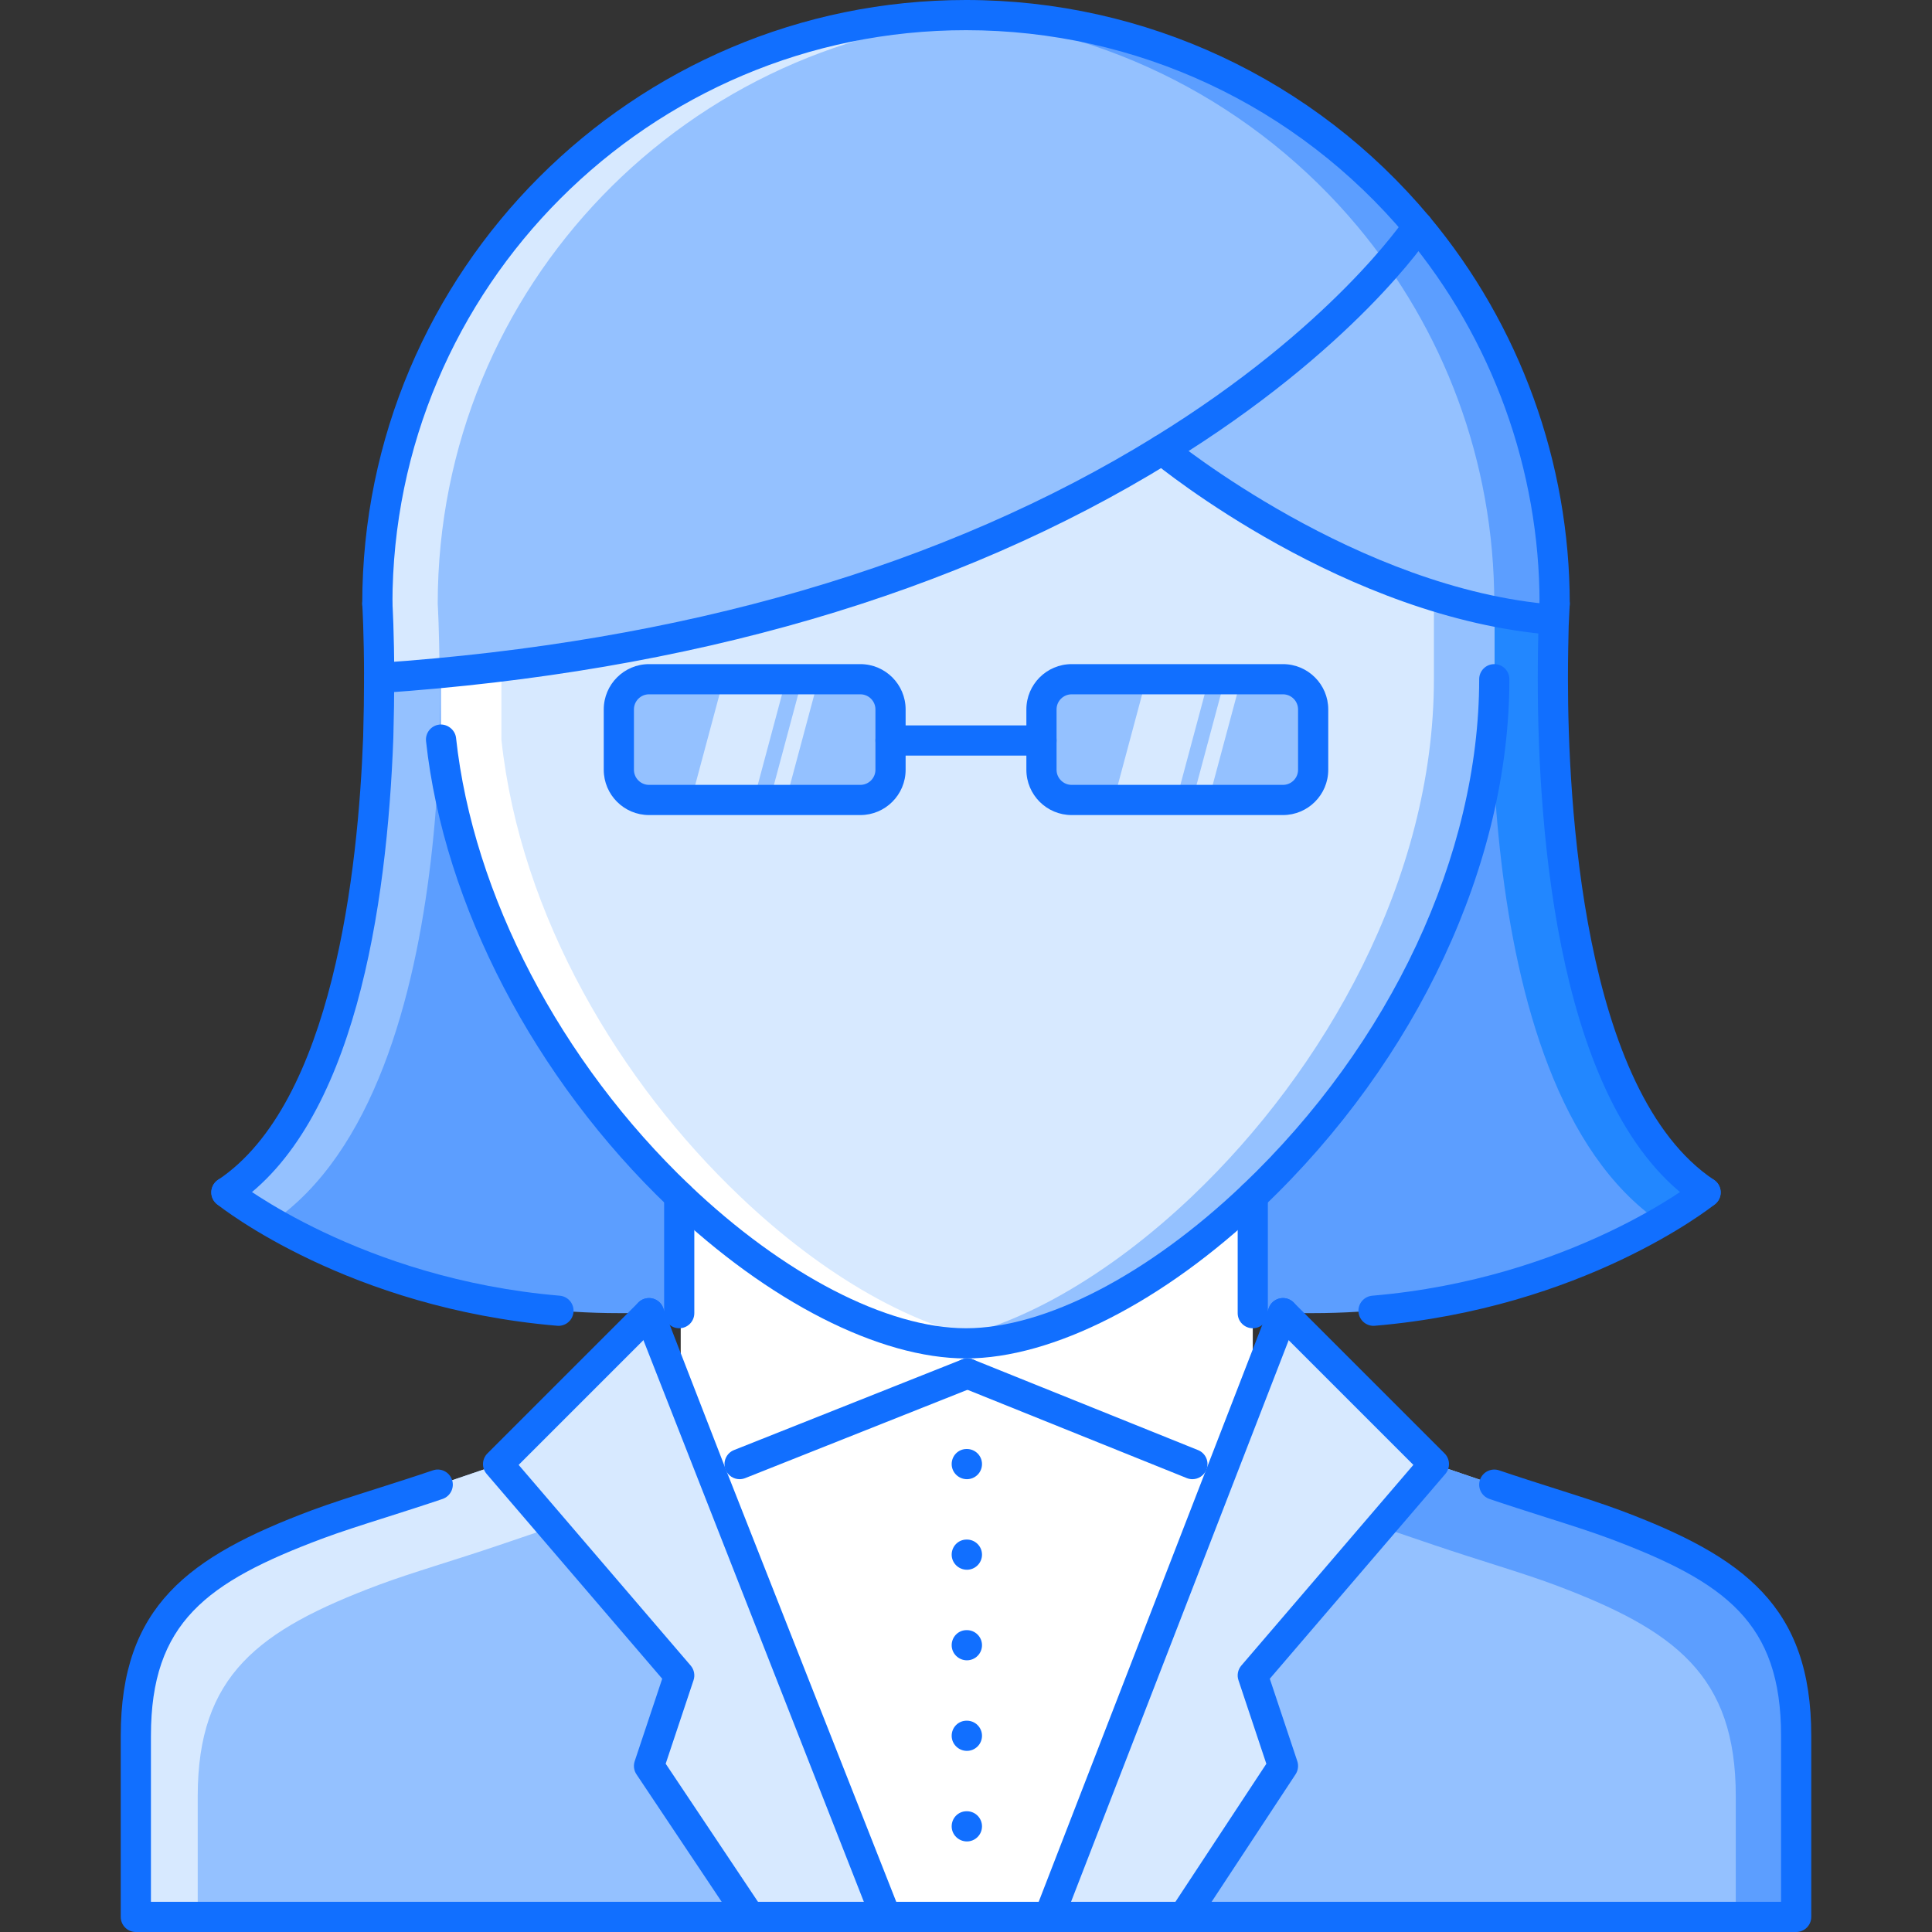 <?xml version="1.0" encoding="iso-8859-1"?>
<!-- Generator: Adobe Illustrator 19.0.0, SVG Export Plug-In . SVG Version: 6.00 Build 0)  -->
<svg version="1.1" id="Capa_1" xmlns="http://www.w3.org/2000/svg" xmlns:xlink="http://www.w3.org/1999/xlink" x="0px" y="0px"
	 viewBox="0 0 511.984 511.984" style="enable-background:new 0 0 511.984 511.984;" xml:space="preserve">
<rect x="0" y="0" width="511.984" height="511.984" fill="#333333" stroke="none"/>
<polygon style="fill:#FFFFFF;" points="316.786,387.988 256.39,363.988 195.994,387.988 188.635,390.863 227.993,491.984 
	234.789,507.984 256.39,507.984 277.991,507.984 284.788,491.984 324.145,390.863 "/>
<path style="fill:#5C9EFF;" d="M411.987,159.987c0-86.161-69.834-155.995-155.995-155.995c-86.162,0-155.995,69.834-155.995,155.995
	c0,0,7.999,123.996-39.999,155.995c0,0,39.999,31.999,103.997,31.999h183.994c63.998,0,103.996-31.999,103.996-31.999
	C403.987,283.983,411.987,159.987,411.987,159.987z"/>
<polygon style="fill:#FFFFFF;" points="189.033,390.863 255.992,363.988 256.39,355.989 180.392,316.951 180.392,368.597 "/>
<path style="fill:#94C1FF;" d="M36.396,459.986c0,31.998,0,47.998,0,47.998h162.331l-10.335-16l-16-23.998l8-24l-47.999-55.998
	l-15.999,5.438c-12,4.078-23.437,7.359-31.999,10.562C52.396,415.987,36.396,427.986,36.396,459.986z"/>
<path style="fill:#D7E9FF;" d="M52.396,475.985c0-31.999,15.999-43.999,47.998-55.998c8.562-3.203,20-6.484,31.999-10.562
	l14.227-4.836l-14.227-16.601l-15.999,5.438c-12,4.078-23.437,7.359-31.999,10.562c-31.999,11.999-47.999,23.998-47.999,55.998
	c0,31.998,0,47.998,0,47.998h16C52.396,500.156,52.396,489.61,52.396,475.985z"/>
<polygon style="fill:#48CFAD;" points="189.033,390.863 172.392,347.989 160.714,359.669 132.393,387.988 180.392,443.986 
	172.392,467.986 198.727,507.984 234.39,507.984 "/>
<polygon style="fill:#D7E9FF;" points="189.033,390.863 172.392,347.989 160.714,359.669 132.393,387.988 180.392,443.986 
	172.392,467.986 198.727,507.984 234.39,507.984 "/>
<polygon style="fill:#FFFFFF;" points="323.348,390.863 256.39,363.988 255.992,355.989 331.989,316.951 331.989,368.597 "/>
<path style="fill:#94C1FF;" d="M115.996,159.987c0-83.462,65.576-151.401,147.995-155.593c-2.672-0.132-5.297-0.402-7.999-0.402
	c-86.162,0-155.995,69.834-155.995,155.995c0,0,7.999,123.996-39.999,155.995l12.077,7.914
	C125.746,286.983,115.996,159.987,115.996,159.987z"/>
<path style="fill:#2287FF;" d="M395.987,159.987c0-83.462-65.576-151.401-147.995-155.593c2.672-0.132,5.297-0.402,8-0.402
	c86.161,0,155.995,69.834,155.995,155.995c0,0-8,123.996,39.998,155.995l-12.077,7.914
	C386.237,286.983,395.987,159.987,395.987,159.987z"/>
<path style="fill:#656D78;" d="M255.992,3.992c48.076,0,91.114,21.761,119.754,55.998c0,0-19.281,29.358-67.756,59.197
	c-43.358,26.722-110.153,53.838-207.51,60.479c0-12-0.483-19.679-0.483-19.679C99.997,73.83,169.838,3.992,255.992,3.992z"/>
<path style="fill:#94C1FF;" d="M255.992,3.992c48.076,0,91.114,21.761,119.754,55.998c0,0-19.281,29.358-67.756,59.197
	c-43.358,26.722-110.153,53.838-207.51,60.479c0-12-0.483-19.679-0.483-19.679C99.997,73.83,169.838,3.992,255.992,3.992z"/>
<path style="fill:#D7E9FF;" d="M115.996,159.987c0-84.036,66.49-152.354,149.706-155.679c-3.211-0.195-6.445-0.316-9.71-0.316
	c-86.154,0-155.995,69.838-155.995,155.995c0,0,0.483,7.68,0.483,19.679c5.438-0.371,10.742-0.828,15.984-1.32
	C116.433,167.132,115.996,159.987,115.996,159.987z"/>
<path style="fill:#94C1FF;" d="M411.745,164.225c-54.233-4.238-103.755-45.038-103.755-45.038
	c48.475-29.839,67.756-59.197,67.756-59.197c22.64,27.12,36.241,61.92,36.241,99.997
	C411.987,159.987,411.909,161.507,411.745,164.225z"/>
<path style="fill:#5C9EFF;" d="M375.746,59.99c-28.64-34.237-71.678-55.998-119.754-55.998c-2.125,0-4.188,0.234-6.289,0.316
	c44.139,2.715,83.349,23.769,110.043,55.682c22.64,27.12,36.241,61.92,36.241,99.997c0,0-0.039,0.703-0.109,1.902
	c5.227,1.059,10.508,1.918,15.867,2.336c0.164-2.719,0.242-4.238,0.242-4.238C411.987,121.91,398.386,87.11,375.746,59.99z"/>
<path style="fill:#D7E9FF;" d="M307.99,119.187c0,0,40.296,33.202,87.997,42.812v17.988c0,53.038-29.116,103.754-63.998,136.957
	c-25.28,24.077-53.6,39.038-75.997,39.038c-22.398,0-50.718-14.883-75.998-39.038c-31.358-29.843-58.076-73.837-63.123-120.957
	v-17.656C205.962,170.03,266.952,144.48,307.99,119.187z"/>
<path style="fill:#94C1FF;" d="M379.987,158.042v21.945c0,53.038-29.115,103.754-63.998,136.957
	c-22.366,21.305-47.1,35.421-68.013,38.405c2.734,0.391,5.422,0.633,8.016,0.633c22.397,0,50.717-14.961,75.997-39.038
	c34.882-33.202,63.998-83.919,63.998-136.957v-17.988L379.987,158.042z"/>
<path style="fill:#FFFFFF;" d="M195.994,316.943c-31.359-29.843-58.077-73.837-63.124-120.957v-19.414l-15.999,1.758v17.656
	c5.047,47.12,31.765,91.114,63.123,120.957c25.28,24.155,53.6,39.038,75.998,39.038c2.577,0,5.257-0.242,7.983-0.633
	C243.062,352.364,218.352,338.303,195.994,316.943z"/>
<path style="fill:#94C1FF;" d="M235.953,204.236c0,4.398-3.602,8-7.999,8h-55.999c-4.398,0-7.999-3.601-7.999-8v-16
	c0-4.398,3.601-8,7.999-8h55.999c4.397,0,7.999,3.602,7.999,8v8.238V204.236z"/>
<g>
	<polygon style="fill:#D7E9FF;" points="183.103,212.235 199.673,212.235 208.243,180.236 191.681,180.236 	"/>
	<polygon style="fill:#D7E9FF;" points="203.954,212.235 208.235,212.235 216.813,180.236 212.532,180.236 	"/>
</g>
<path style="fill:#94C1FF;" d="M347.95,204.236c0,4.398-3.602,8-8,8h-55.998c-4.398,0-8-3.601-8-8v-16c0-4.398,3.602-8,8-8h55.998
	c4.398,0,8,3.602,8,8v8.238V204.236z"/>
<g>
	<polygon style="fill:#D7E9FF;" points="295.099,212.235 311.67,212.235 320.239,180.236 303.678,180.236 	"/>
	<polygon style="fill:#D7E9FF;" points="315.951,212.235 320.231,212.235 328.809,180.236 324.528,180.236 	"/>
</g>
<g>
	<path style="fill:#116FFF;" d="M256.234,391.988c-2.211,0-4.039-1.789-4.039-4s1.75-4,3.953-4h0.086c2.202,0,3.999,1.789,3.999,4
		S258.436,391.988,256.234,391.988z"/>
	<path style="fill:#116FFF;" d="M256.234,415.987c-2.211,0-4.039-1.789-4.039-4s1.75-4,3.953-4h0.086c2.202,0,3.999,1.789,3.999,4
		S258.436,415.987,256.234,415.987z"/>
	<path style="fill:#116FFF;" d="M256.234,439.986c-2.211,0-4.039-1.789-4.039-4s1.75-4,3.953-4h0.086c2.202,0,3.999,1.789,3.999,4
		S258.436,439.986,256.234,439.986z"/>
	<path style="fill:#116FFF;" d="M256.234,463.986c-2.211,0-4.039-1.789-4.039-4s1.75-4,3.953-4h0.086c2.202,0,3.999,1.789,3.999,4
		S258.436,463.986,256.234,463.986z"/>
	<path style="fill:#116FFF;" d="M256.234,487.985c-2.211,0-4.039-1.789-4.039-4s1.75-4,3.953-4h0.086c2.202,0,3.999,1.789,3.999,4
		S258.436,487.985,256.234,487.985z"/>
</g>
<path style="fill:#94C1FF;" d="M475.985,459.986c0,31.998,0,47.998,0,47.998H313.654l10.335-16l16-23.998l-8-24l47.998-55.998
	l16,5.438c12,4.078,23.438,7.359,31.999,10.562C459.985,415.987,475.985,427.986,475.985,459.986z"/>
<polygon style="fill:#48CFAD;" points="323.348,390.863 339.989,347.989 351.669,359.669 379.987,387.988 331.989,443.986 
	339.989,467.986 313.654,507.984 277.991,507.984 "/>
<polygon style="fill:#D7E9FF;" points="323.348,390.863 339.989,347.989 351.669,359.669 379.987,387.988 331.989,443.986 
	339.989,467.986 313.654,507.984 277.991,507.984 "/>
<path style="fill:#5C9EFF;" d="M459.985,475.985c0-31.999-16-43.999-47.998-55.998c-8.562-3.203-20-6.484-32-10.562l-14.226-4.836
	l14.226-16.601l16,5.438c12,4.078,23.438,7.359,31.999,10.562c31.999,11.999,47.999,23.998,47.999,55.998
	c0,31.998,0,47.998,0,47.998h-16C459.985,500.156,459.985,489.61,459.985,475.985z"/>
<g>
	<path style="fill:#116FFF;" d="M255.992,359.989c-22.922,0-52.366-15.008-78.756-40.14c-35.577-33.937-59.623-80.08-64.334-123.422
		c-0.242-2.199,1.352-4.172,3.547-4.41c2.055-0.223,4.172,1.348,4.406,3.543c4.508,41.526,27.647,85.821,61.896,118.492
		c24.944,23.758,52.318,37.937,73.24,37.937c20.921,0,48.295-14.179,73.239-37.937c39.296-37.397,62.756-87.513,62.756-134.058
		c0-2.211,1.789-4,4-4s4,1.789,4,4c0,48.694-24.39,100.973-65.24,139.855C308.357,344.981,278.913,359.989,255.992,359.989z"/>
	<path style="fill:#116FFF;" d="M475.985,511.984H35.999c-2.211,0-4-1.789-4-4v-47.998c0-34.272,17.78-47.437,50.592-59.748
		c4.977-1.852,10.898-3.734,17.336-5.781c4.702-1.5,9.694-3.086,14.78-4.812c2.086-0.719,4.359,0.398,5.078,2.5
		c0.711,2.094-0.414,4.359-2.5,5.078c-5.141,1.742-10.18,3.344-14.938,4.859c-6.296,1.999-12.093,3.843-16.952,5.655
		c-30.757,11.531-45.397,22.296-45.397,52.249v43.998h431.987v-43.998c0-29.953-14.641-40.718-45.405-52.249
		c-4.852-1.812-10.647-3.656-16.944-5.655c-4.758-1.516-9.797-3.117-14.938-4.859c-2.086-0.719-3.211-2.984-2.5-5.078
		c0.719-2.094,2.984-3.203,5.078-2.5c5.086,1.727,10.078,3.312,14.781,4.812c6.438,2.047,12.358,3.93,17.327,5.781
		c32.819,12.312,50.601,25.476,50.601,59.748v47.998C479.985,510.195,478.196,511.984,475.985,511.984z"/>
	<path style="fill:#116FFF;" d="M179.994,351.989c-2.211,0-4-1.789-4-4v-31.038c0-2.211,1.789-4,4-4s4,1.789,4,4v31.038
		C183.994,350.2,182.205,351.989,179.994,351.989z"/>
	<path style="fill:#116FFF;" d="M331.989,351.989c-2.211,0-4-1.789-4-4v-31.038c0-2.211,1.789-4,4-4s4,1.789,4,4v31.038
		C335.989,350.2,334.2,351.989,331.989,351.989z"/>
	<path style="fill:#116FFF;" d="M411.987,163.995c-2.211,0-4-1.789-4-4c0-35.554-12.539-70.158-35.312-97.435
		C343.669,27.889,301.138,8,255.992,8c-83.811,0-151.996,68.185-151.996,151.995c0,2.211-1.789,4-3.999,4c-2.211,0-4-1.789-4-4
		C95.997,71.775,167.767,0,255.992,0c47.521,0,92.294,20.933,122.824,57.432c23.968,28.718,37.171,65.139,37.171,102.563
		C415.987,162.206,414.198,163.995,411.987,163.995z"/>
	<path style="fill:#116FFF;" d="M451.985,319.99c-0.766,0-1.539-0.219-2.219-0.672c-36.764-24.515-42.256-97.911-42.256-139.484
		c0-5.82,0.117-10.691,0.195-14.144l0.289-5.902c0.109-2.195,1.711-3.918,4.195-3.789c2.211,0.113,3.906,1.996,3.789,4.203
		l-0.273,5.68c-0.078,3.406-0.195,8.21-0.195,13.953c0,32.182,3.773,109.547,38.693,132.828c1.836,1.227,2.336,3.703,1.109,5.547
		C454.54,319.365,453.274,319.99,451.985,319.99z"/>
	<path style="fill:#116FFF;" d="M363.98,351.348c-2.055,0-3.797-1.578-3.977-3.656c-0.188-2.203,1.445-4.141,3.648-4.328
		c52.741-4.483,85.513-30.241,85.833-30.499c1.734-1.375,4.25-1.094,5.625,0.625c1.383,1.734,1.102,4.25-0.625,5.625
		c-1.406,1.125-35.021,27.53-90.161,32.218C364.215,351.348,364.097,351.348,363.98,351.348z"/>
	<path style="fill:#116FFF;" d="M59.998,319.99c-1.289,0-2.555-0.625-3.328-1.781c-1.227-1.836-0.727-4.32,1.109-5.547
		c30.452-20.304,37.171-82.306,38.46-117.457c0.156-5.602,0.234-10.922,0.234-15.531c0-11.714-0.461-19.355-0.469-19.433
		c-0.133-2.203,1.539-4.102,3.742-4.238c2.452-0.148,4.108,1.547,4.241,3.746c0.023,0.316,0.484,7.941,0.484,19.925
		c0,4.671-0.078,10.07-0.234,15.789c-1.648,44.842-10.28,102.692-42.021,123.855C61.537,319.771,60.763,319.99,59.998,319.99z"/>
	<path style="fill:#116FFF;" d="M148.003,351.348c-0.117,0-0.234,0-0.344-0.016c-55.217-4.688-88.763-31.101-90.161-32.218
		c-1.727-1.383-2-3.898-0.625-5.625c1.383-1.727,3.906-1.984,5.625-0.625c0.32,0.266,33.171,26.031,85.833,30.499
		c2.203,0.188,3.836,2.125,3.648,4.328C151.8,349.77,150.057,351.348,148.003,351.348z"/>
	<path style="fill:#116FFF;" d="M100.465,183.674c-2.077,0-3.835-1.617-3.983-3.726c-0.148-2.207,1.516-4.113,3.718-4.266
		c80.967-5.519,150.168-25.671,205.689-59.893c47.022-28.941,66.326-57.706,66.514-57.991c1.219-1.855,3.711-2.352,5.539-1.141
		c1.844,1.215,2.358,3.691,1.148,5.535c-0.805,1.23-20.328,30.448-69.006,60.408c-56.639,34.909-127.066,55.452-209.338,61.064
		C100.652,183.67,100.558,183.674,100.465,183.674z"/>
	<path style="fill:#116FFF;" d="M411.753,168.233c-0.109,0-0.211-0.004-0.32-0.012c-54.858-4.289-103.927-44.241-105.989-45.94
		c-1.703-1.402-1.945-3.922-0.539-5.629c1.406-1.71,3.938-1.933,5.625-0.547c0.492,0.402,49.225,40.054,101.528,44.14
		c2.203,0.172,3.844,2.098,3.672,4.301C415.565,166.639,413.815,168.233,411.753,168.233z"/>
	<path style="fill:#116FFF;" d="M227.993,215.993h-55.999c-6.617,0-11.999-5.382-11.999-12v-16c0-6.617,5.382-12,11.999-12h55.999
		c6.616,0,11.999,5.382,11.999,12v16C239.992,210.611,234.609,215.993,227.993,215.993z M171.994,183.994c-2.203,0-4,1.793-4,4v16
		c0,2.207,1.797,4,4,4h55.999c2.202,0,3.999-1.793,3.999-4v-16c0-2.207-1.797-4-3.999-4H171.994z"/>
	<path style="fill:#116FFF;" d="M339.989,215.993h-55.998c-6.617,0-12-5.382-12-12v-16c0-6.617,5.383-12,12-12h55.998
		c6.617,0,12,5.382,12,12v16C351.989,210.611,346.606,215.993,339.989,215.993z M283.991,183.994c-2.203,0-4,1.793-4,4v16
		c0,2.207,1.797,4,4,4h55.998c2.203,0,4-1.793,4-4v-16c0-2.207-1.797-4-4-4H283.991z"/>
	<path style="fill:#116FFF;" d="M275.991,200.232h-39.999c-2.211,0-4-1.789-4-4s1.789-4,4-4h39.999c2.211,0,4,1.789,4,4
		S278.202,200.232,275.991,200.232z"/>
	<path style="fill:#116FFF;" d="M198.727,511.984c-1.289,0-2.555-0.625-3.327-1.781l-26.734-39.999
		c-0.688-1.023-0.859-2.312-0.469-3.483l7.289-21.852l-46.529-54.279c-1.359-1.586-1.266-3.953,0.211-5.43l39.998-39.999
		c1.562-1.562,4.094-1.562,5.656,0s1.562,4.094,0,5.656l-37.382,37.382l45.593,53.186c0.914,1.07,1.203,2.539,0.758,3.867
		l-7.383,22.141l25.647,38.373c1.227,1.828,0.734,4.312-1.102,5.547C200.266,511.765,199.493,511.984,198.727,511.984z"/>
	<path style="fill:#116FFF;" d="M234.789,511.984c-1.594,0-3.102-0.961-3.719-2.531l-62.803-160.019
		c-0.805-2.055,0.219-4.375,2.281-5.18c2.062-0.781,4.383,0.219,5.172,2.289l16.641,42.882l46.146,117.09
		c0.812,2.062-0.195,4.375-2.25,5.188C235.773,511.89,235.281,511.984,234.789,511.984z"/>
	<path style="fill:#116FFF;" d="M313.654,511.984c-0.758,0-1.523-0.211-2.203-0.656c-1.844-1.219-2.352-3.703-1.141-5.547
		l25.272-38.373l-7.39-22.156c-0.445-1.328-0.156-2.797,0.758-3.867l45.593-53.186l-37.382-37.382c-1.562-1.562-1.562-4.094,0-5.656
		s4.094-1.562,5.656,0l39.998,39.999c1.477,1.477,1.57,3.844,0.211,5.43l-46.529,54.279l7.289,21.852
		c0.383,1.164,0.219,2.437-0.453,3.468l-26.336,39.999C316.223,511.351,314.951,511.984,313.654,511.984z"/>
	<path style="fill:#116FFF;" d="M277.991,511.984c-0.484,0-0.969-0.086-1.445-0.266c-2.062-0.797-3.086-3.117-2.281-5.18
		l61.998-159.995c0.797-2.07,3.125-3.078,5.172-2.289c2.062,0.805,3.086,3.125,2.281,5.18l-61.998,159.995
		C281.108,511.015,279.593,511.984,277.991,511.984z"/>
	<path style="fill:#116FFF;" d="M195.994,391.988c-1.586,0-3.094-0.953-3.719-2.523c-0.812-2.055,0.188-4.383,2.242-5.195
		l60.396-23.999c2.039-0.812,4.374,0.18,5.194,2.242c0.812,2.054-0.188,4.382-2.242,5.194l-60.396,24
		C196.985,391.894,196.485,391.988,195.994,391.988z"/>
	<path style="fill:#116FFF;" d="M315.989,391.988c-0.499,0-1.007-0.094-1.491-0.289l-59.6-24c-2.055-0.82-3.047-3.156-2.219-5.202
		c0.82-2.055,3.18-3.031,5.202-2.219l59.6,23.999c2.055,0.82,3.047,3.156,2.219,5.203
		C319.075,391.043,317.575,391.988,315.989,391.988z"/>
</g>
<g>
</g>
<g>
</g>
<g>
</g>
<g>
</g>
<g>
</g>
<g>
</g>
<g>
</g>
<g>
</g>
<g>
</g>
<g>
</g>
<g>
</g>
<g>
</g>
<g>
</g>
<g>
</g>
<g>
</g>
</svg>

